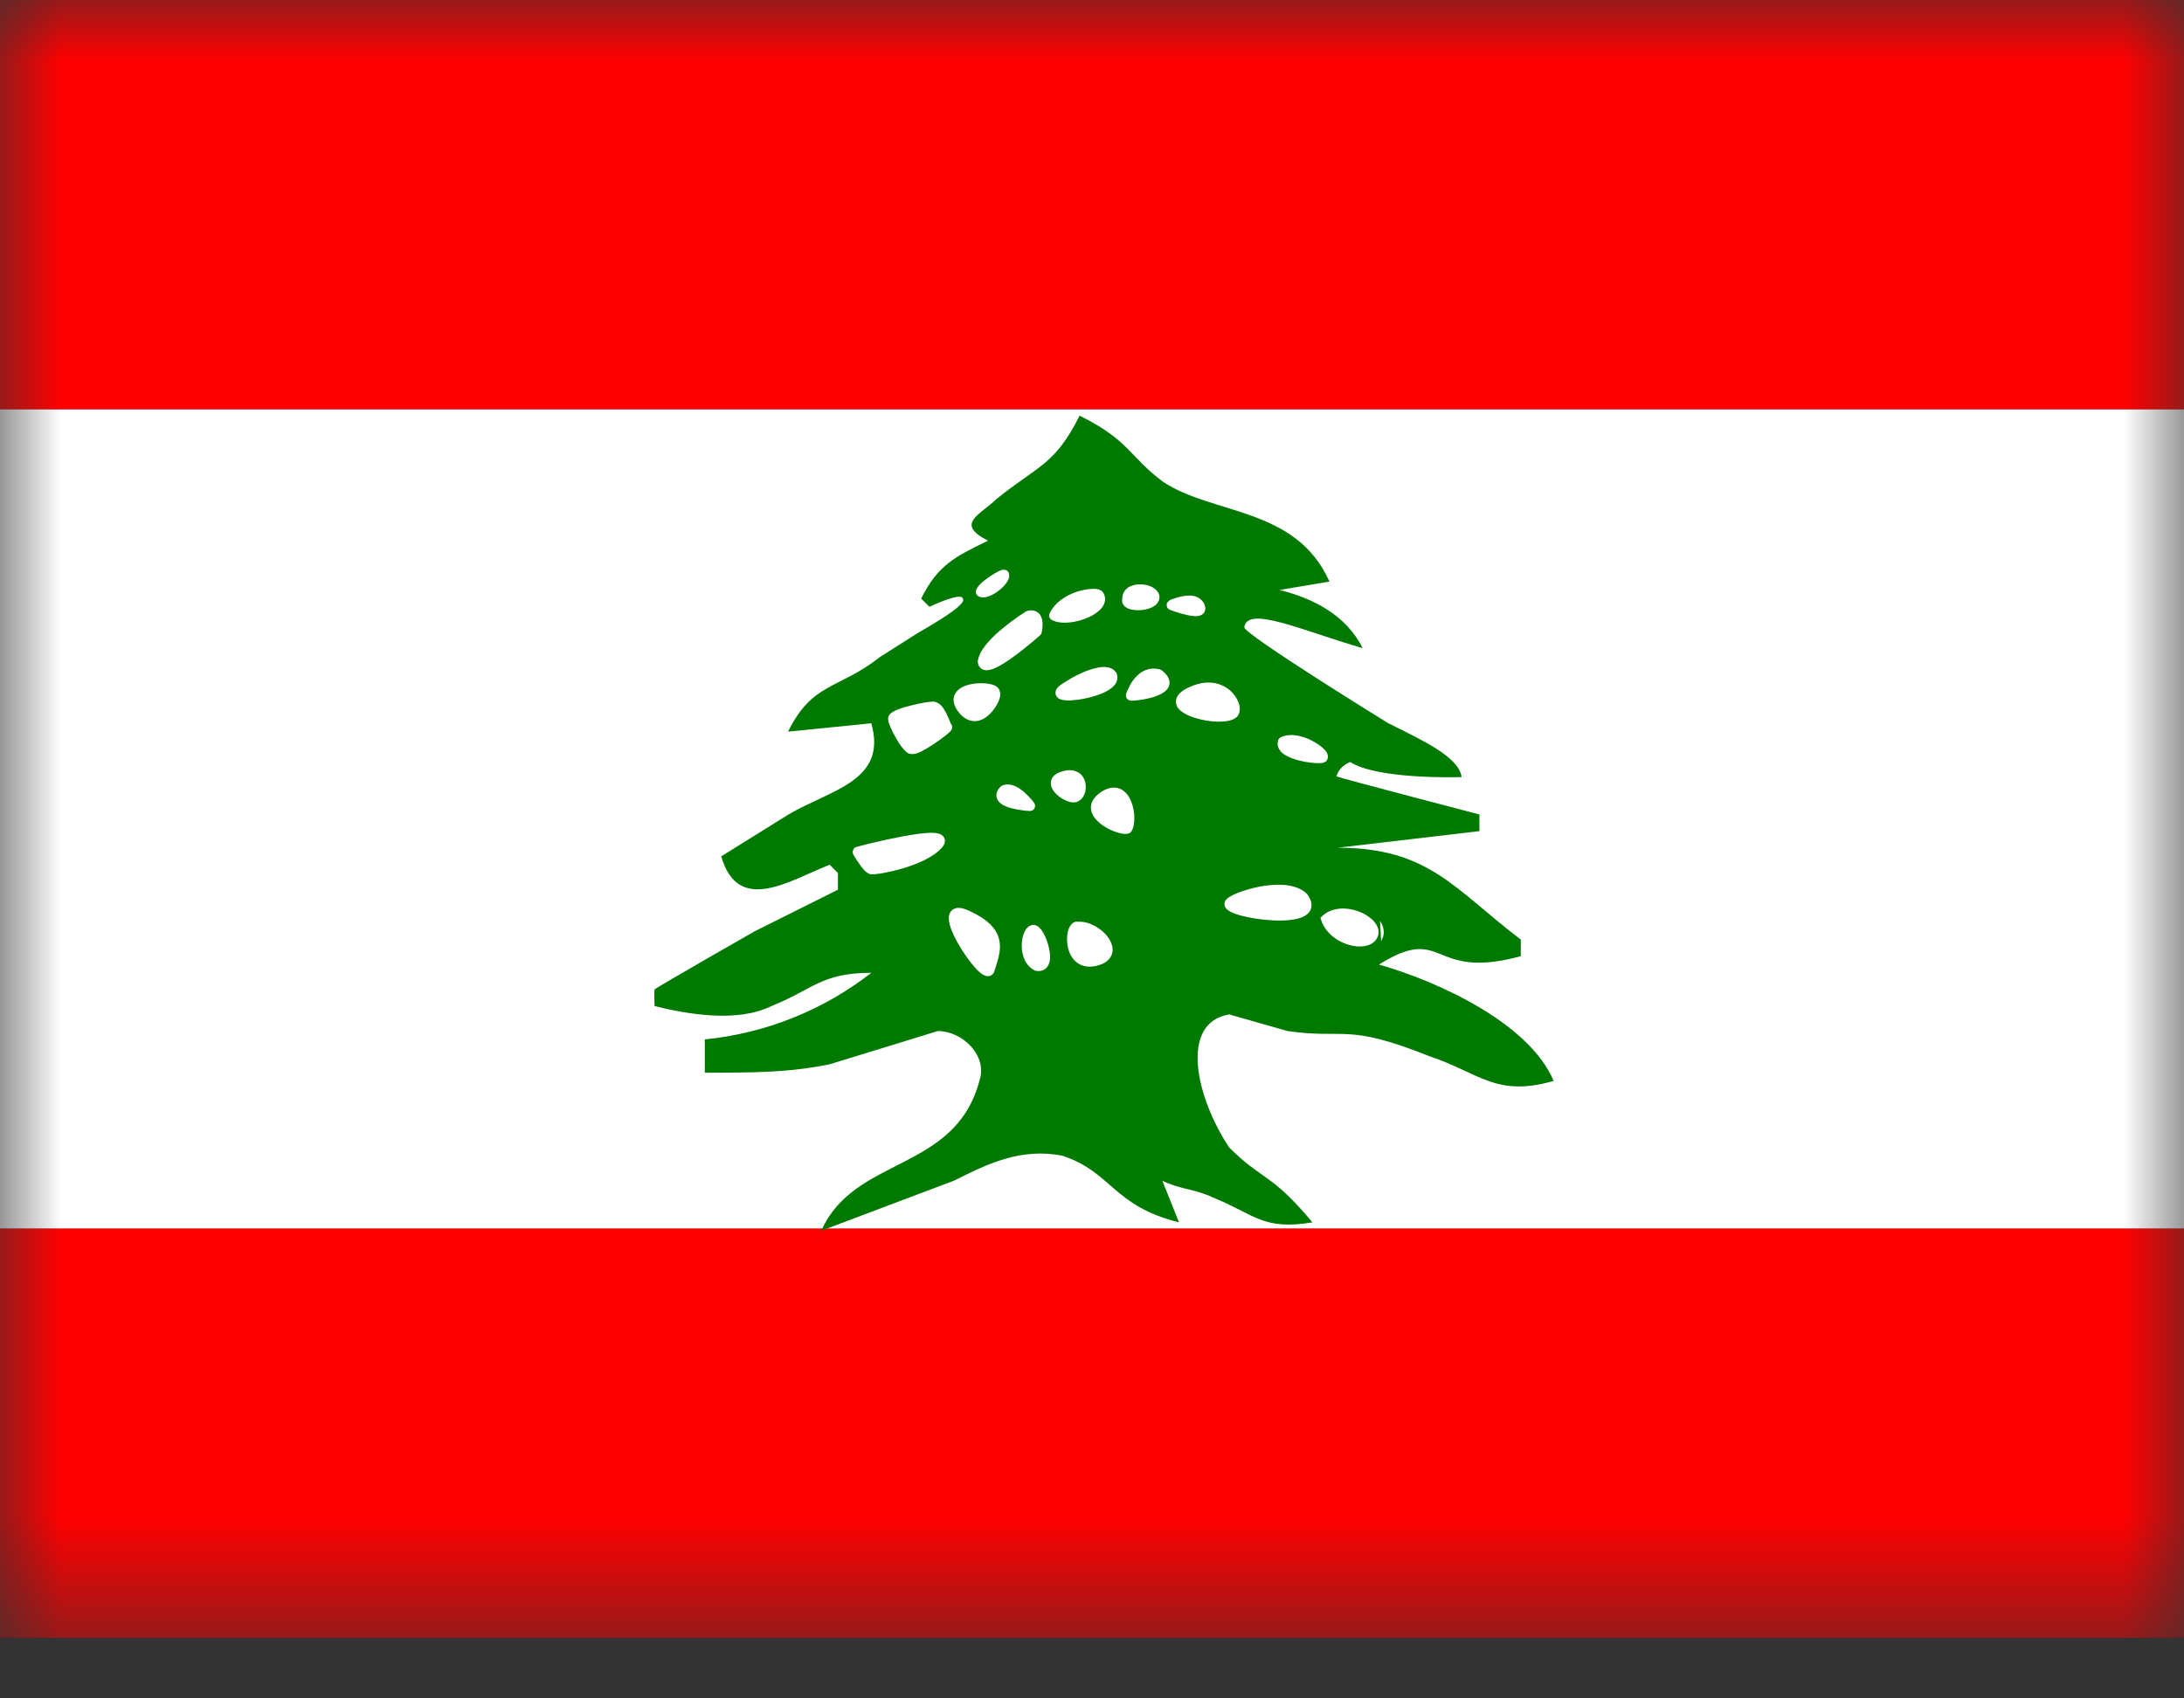 <svg width="18" height="14" viewBox="0 0 18 14" fill="none" xmlns="http://www.w3.org/2000/svg">
<rect x="0" y="0" width="18" height="14" fill="#333333" stroke="none"/>
<mask id="mask0_788_43" style="mask-type:luminance" maskUnits="userSpaceOnUse" x="0" y="0" width="18" height="14">
<path d="M0 0H18V13.501H0V0Z" fill="white"/>
</mask>
<g mask="url(#mask0_788_43)">
<path fill-rule="evenodd" clip-rule="evenodd" d="M-1.126 10.126H19.126V13.501H-1.126V10.126ZM-1.126 0H19.126V3.375H-1.126V0Z" fill="#FF0000"/>
<path fill-rule="evenodd" clip-rule="evenodd" d="M-1.126 3.375H19.126V10.126H-1.126V3.375Z" fill="white"/>
<path d="M8.897 3.428C8.692 3.837 8.554 3.837 8.212 4.114C8.074 4.248 7.869 4.317 8.143 4.457C7.866 4.591 7.729 4.66 7.592 4.934L7.66 5.002C7.66 5.002 7.924 4.876 7.935 4.934C7.982 4.989 7.592 5.198 7.542 5.232L7.252 5.416C6.906 5.688 6.698 5.62 6.495 6.031L7.181 5.962C7.318 6.442 6.838 6.511 6.495 6.716L5.944 7.059C6.084 7.539 6.495 7.265 6.838 7.128L6.906 7.196V7.334L6.221 7.676C6.221 7.676 5.408 8.14 5.395 8.156C5.39 8.183 5.395 8.293 5.395 8.293C5.67 8.362 6.081 8.431 6.358 8.293C6.701 8.156 6.769 8.019 7.181 8.019C6.785 8.328 6.309 8.518 5.809 8.568V8.842C6.221 8.842 6.495 8.842 6.838 8.773L7.729 8.499C7.935 8.499 8.143 8.705 8.072 8.91C7.869 9.665 7.043 9.527 6.769 10.145L7.866 9.731C8.14 9.593 8.415 9.459 8.757 9.527C9.169 9.665 9.169 9.939 9.717 10.076L9.58 9.733C9.717 9.802 9.854 9.802 9.994 9.87C10.337 10.007 10.405 10.145 10.817 10.076C10.474 9.665 10.405 9.733 10.131 9.459C9.857 9.048 9.717 8.431 10.131 8.362L10.611 8.499C11.091 8.568 11.091 8.431 11.777 8.705C12.191 8.842 12.328 9.048 12.805 8.91C12.602 8.431 11.848 8.088 11.365 7.951C11.916 7.608 11.777 8.088 12.534 7.882V7.745C11.988 7.331 11.779 6.988 11.025 6.988L12.193 6.851V6.714C12.193 6.714 11.041 6.413 11.015 6.4C11.023 6.366 11.052 6.313 11.128 6.281C11.347 6.424 12.006 6.408 12.046 6.405C12.025 6.237 11.711 6.097 11.439 5.96C11.439 5.96 10.261 5.234 10.255 5.171C10.279 4.987 10.738 5.2 11.231 5.343C11.094 5.068 10.819 4.931 10.545 4.863L10.957 4.794C10.682 4.177 9.997 4.246 9.585 3.971C9.309 3.766 9.309 3.629 8.897 3.426V3.428Z" fill="#007900"/>
<path fill-rule="evenodd" clip-rule="evenodd" d="M8.156 7.99C8.206 7.829 8.272 7.684 7.966 7.544C7.66 7.405 8.119 8.101 8.156 7.993V7.99ZM8.517 7.666C8.457 7.674 8.422 7.898 8.546 7.961C8.683 7.982 8.573 7.668 8.517 7.666ZM8.873 7.639C8.81 7.66 8.807 7.977 9.031 7.919C9.258 7.864 9.031 7.616 8.873 7.642V7.639ZM9.29 6.83C9.337 6.751 9.287 6.434 9.095 6.566C8.9 6.701 9.227 6.851 9.29 6.83ZM8.868 6.566C8.929 6.542 8.934 6.347 8.763 6.4C8.596 6.45 8.823 6.606 8.868 6.566ZM8.488 6.643C8.488 6.643 8.37 6.479 8.277 6.513C8.164 6.624 8.496 6.645 8.488 6.643ZM7.18 7.165C7.23 7.17 7.602 7.104 7.731 6.959C7.861 6.814 7.07 7.02 7.07 7.022C7.07 7.025 7.143 7.152 7.18 7.165ZM10.901 6.242C10.92 6.208 10.703 6.055 10.574 6.115C10.54 6.229 10.901 6.266 10.901 6.242ZM10.168 5.873C10.21 5.815 10.076 5.575 9.807 5.709C9.538 5.841 10.089 5.968 10.168 5.875V5.873ZM9.322 5.733C9.322 5.733 9.387 5.517 9.548 5.559C9.733 5.699 9.329 5.741 9.322 5.733ZM9.163 5.569C9.137 5.509 8.971 5.543 8.778 5.672C8.583 5.796 9.221 5.709 9.163 5.567V5.569ZM9.656 4.987C9.656 4.987 9.828 4.907 9.881 4.987C9.952 5.1 9.654 4.987 9.656 4.987ZM9.511 4.91C9.477 4.842 9.287 4.834 9.293 4.936C9.261 5.016 9.54 5 9.511 4.91ZM9.058 4.91C9.039 4.871 8.768 4.91 8.689 5.074C8.821 5.137 9.119 5.013 9.058 4.91ZM8.478 5.076C8.478 5.076 8.124 5.295 8.101 5.453C8.111 5.59 8.544 5.205 8.544 5.205C8.544 5.205 8.581 5.053 8.48 5.076H8.478ZM8.085 4.878C8.095 4.834 8.261 4.731 8.275 4.739C8.288 4.784 8.14 4.905 8.085 4.878ZM8.198 5.712C8.206 5.646 7.776 5.651 7.937 5.849C8.074 6.015 8.227 5.741 8.198 5.712ZM7.803 5.994C7.782 5.952 7.75 5.836 7.692 5.825C7.642 5.825 7.383 5.878 7.362 5.92C7.352 5.954 7.47 6.168 7.51 6.173C7.557 6.192 7.797 6.015 7.805 5.994H7.803ZM10.134 7.45C10.147 7.402 10.59 7.252 10.74 7.397C10.92 7.642 10.123 7.529 10.134 7.45ZM11.347 7.737C11.444 7.573 11.049 7.378 10.883 7.566C10.941 7.79 11.268 7.871 11.347 7.737Z" fill="white"/>
<path fill-rule="evenodd" clip-rule="evenodd" d="M8.234 4.742C8.234 4.742 8.234 4.742 8.234 4.743ZM8.275 4.696C8.28 4.696 8.288 4.697 8.297 4.702C8.306 4.708 8.312 4.717 8.315 4.727C8.321 4.745 8.317 4.762 8.312 4.774C8.307 4.786 8.3 4.798 8.292 4.808C8.277 4.829 8.255 4.851 8.231 4.869C8.208 4.887 8.181 4.903 8.155 4.913C8.132 4.923 8.097 4.931 8.067 4.917C8.049 4.908 8.039 4.888 8.044 4.869C8.047 4.854 8.056 4.842 8.063 4.833C8.07 4.824 8.079 4.814 8.089 4.805C8.108 4.788 8.132 4.77 8.155 4.754C8.178 4.738 8.202 4.724 8.222 4.713C8.231 4.709 8.24 4.704 8.249 4.701C8.253 4.699 8.258 4.698 8.264 4.697C8.266 4.696 8.271 4.696 8.275 4.696ZM9.478 4.831C9.505 4.842 9.534 4.861 9.549 4.891C9.55 4.893 9.551 4.895 9.552 4.897C9.559 4.919 9.557 4.941 9.546 4.96C9.537 4.978 9.521 4.991 9.507 4.999C9.478 5.017 9.439 5.026 9.405 5.029C9.37 5.032 9.332 5.029 9.302 5.018C9.288 5.012 9.27 5.002 9.259 4.985C9.248 4.968 9.246 4.949 9.25 4.93C9.251 4.893 9.269 4.864 9.295 4.845C9.322 4.826 9.355 4.818 9.385 4.817C9.416 4.815 9.449 4.82 9.478 4.831ZM9.345 4.914C9.338 4.918 9.334 4.924 9.335 4.934C9.335 4.936 9.335 4.938 9.335 4.94C9.348 4.944 9.371 4.947 9.398 4.944C9.425 4.942 9.45 4.935 9.464 4.927C9.466 4.925 9.468 4.924 9.469 4.923C9.465 4.919 9.458 4.914 9.447 4.91C9.43 4.904 9.409 4.9 9.389 4.901C9.369 4.902 9.353 4.907 9.345 4.914ZM9.095 4.89C9.084 4.868 9.062 4.861 9.051 4.858C9.036 4.854 9.019 4.853 9.003 4.854C8.969 4.855 8.927 4.862 8.883 4.875C8.799 4.902 8.698 4.958 8.651 5.055C8.646 5.065 8.645 5.077 8.649 5.087C8.653 5.098 8.661 5.107 8.671 5.112C8.713 5.132 8.765 5.136 8.815 5.131C8.865 5.126 8.917 5.112 8.962 5.093C9.007 5.074 9.049 5.047 9.077 5.015C9.09 4.999 9.102 4.98 9.106 4.957C9.111 4.935 9.107 4.911 9.095 4.89ZM8.757 5.048C8.772 5.049 8.789 5.049 8.807 5.047C8.848 5.043 8.891 5.032 8.929 5.015C8.968 4.999 8.997 4.979 9.012 4.96C9.02 4.952 9.023 4.945 9.024 4.941C9.024 4.94 9.024 4.94 9.024 4.939C9.019 4.938 9.013 4.938 9.005 4.938C8.98 4.939 8.946 4.944 8.909 4.956C8.852 4.974 8.795 5.005 8.757 5.048ZM9.83 4.911C9.861 4.916 9.894 4.931 9.916 4.963L9.917 4.964C9.927 4.98 9.937 5.002 9.933 5.026C9.928 5.056 9.905 5.07 9.887 5.075C9.871 5.08 9.853 5.08 9.837 5.078C9.821 5.077 9.803 5.074 9.785 5.07C9.751 5.063 9.714 5.052 9.687 5.043C9.674 5.038 9.662 5.034 9.654 5.031C9.65 5.029 9.646 5.028 9.644 5.027C9.643 5.027 9.642 5.026 9.64 5.026C9.64 5.025 9.639 5.025 9.637 5.024C9.637 5.024 9.636 5.023 9.635 5.023C9.634 5.022 9.632 5.021 9.629 5.018C9.627 5.017 9.623 5.013 9.621 5.01C9.618 5.004 9.614 4.985 9.617 4.973C9.621 4.964 9.632 4.954 9.639 4.949C9.639 4.948 9.639 4.948 9.639 4.948L9.639 4.948L9.64 4.948L9.642 4.947C9.643 4.946 9.645 4.946 9.648 4.944C9.653 4.942 9.661 4.939 9.67 4.936C9.688 4.929 9.713 4.921 9.741 4.916C9.768 4.91 9.8 4.907 9.83 4.911ZM8.585 5.215C8.585 5.215 8.585 5.215 8.544 5.205L8.572 5.237L8.572 5.237L8.571 5.238L8.567 5.241C8.564 5.244 8.559 5.248 8.553 5.254C8.541 5.264 8.524 5.279 8.503 5.296C8.462 5.33 8.407 5.375 8.351 5.415C8.296 5.455 8.237 5.493 8.19 5.512C8.168 5.52 8.14 5.529 8.115 5.523C8.1 5.52 8.085 5.513 8.075 5.499C8.064 5.486 8.06 5.471 8.059 5.457C8.059 5.453 8.059 5.45 8.059 5.447C8.067 5.395 8.1 5.345 8.138 5.3C8.176 5.255 8.225 5.211 8.272 5.173C8.318 5.135 8.364 5.102 8.398 5.078C8.416 5.066 8.43 5.057 8.44 5.051C8.445 5.047 8.449 5.045 8.451 5.043L8.455 5.041L8.455 5.041L8.456 5.04C8.462 5.037 8.469 5.034 8.476 5.034C8.509 5.027 8.54 5.034 8.563 5.057C8.584 5.078 8.59 5.107 8.592 5.128C8.594 5.15 8.592 5.172 8.59 5.188C8.589 5.196 8.588 5.202 8.587 5.207C8.586 5.209 8.586 5.211 8.585 5.213L8.585 5.214L8.585 5.215L8.585 5.215ZM8.493 5.117C8.491 5.118 8.488 5.12 8.486 5.121C8.476 5.127 8.463 5.136 8.446 5.148C8.413 5.17 8.369 5.202 8.325 5.238C8.28 5.275 8.236 5.315 8.202 5.355C8.176 5.386 8.158 5.413 8.149 5.437C8.152 5.436 8.155 5.435 8.159 5.433C8.196 5.419 8.247 5.386 8.302 5.347C8.355 5.308 8.409 5.265 8.449 5.231C8.469 5.214 8.486 5.2 8.498 5.19C8.5 5.187 8.503 5.185 8.505 5.183C8.506 5.181 8.506 5.179 8.506 5.176C8.508 5.164 8.509 5.149 8.508 5.136C8.507 5.123 8.504 5.118 8.503 5.116C8.502 5.116 8.499 5.116 8.493 5.117ZM8.544 5.205L8.572 5.237C8.578 5.231 8.583 5.224 8.585 5.215L8.544 5.205ZM9.193 5.537C9.176 5.514 9.15 5.504 9.126 5.5C9.096 5.495 9.06 5.499 9.023 5.509C8.948 5.527 8.854 5.571 8.755 5.637C8.742 5.645 8.73 5.654 8.721 5.663C8.713 5.672 8.702 5.685 8.7 5.703C8.696 5.725 8.707 5.743 8.72 5.754C8.732 5.763 8.745 5.767 8.755 5.769C8.777 5.774 8.804 5.775 8.832 5.773C8.861 5.771 8.894 5.767 8.927 5.761C8.994 5.748 9.067 5.727 9.12 5.698C9.147 5.683 9.173 5.665 9.19 5.642C9.208 5.617 9.216 5.585 9.203 5.551C9.2 5.545 9.197 5.54 9.193 5.537ZM9.125 5.587C9.123 5.586 9.12 5.584 9.113 5.583C9.098 5.581 9.075 5.583 9.044 5.59C8.987 5.604 8.913 5.637 8.831 5.688C8.855 5.687 8.883 5.683 8.912 5.678C8.974 5.666 9.037 5.647 9.08 5.624C9.102 5.612 9.115 5.601 9.122 5.592C9.123 5.59 9.124 5.588 9.125 5.587ZM9.322 5.733L9.281 5.721C9.277 5.735 9.281 5.752 9.292 5.763C9.299 5.77 9.308 5.773 9.31 5.773C9.313 5.774 9.316 5.775 9.317 5.775C9.321 5.776 9.324 5.776 9.326 5.776C9.332 5.776 9.338 5.776 9.344 5.775C9.357 5.775 9.373 5.773 9.392 5.77C9.43 5.765 9.478 5.756 9.521 5.741C9.542 5.734 9.564 5.725 9.582 5.713C9.6 5.702 9.619 5.687 9.63 5.665C9.642 5.641 9.642 5.615 9.63 5.589C9.62 5.566 9.6 5.545 9.574 5.525C9.57 5.522 9.565 5.519 9.559 5.518C9.455 5.491 9.382 5.55 9.341 5.605C9.32 5.632 9.306 5.661 9.296 5.683C9.291 5.693 9.288 5.703 9.285 5.709C9.284 5.713 9.283 5.715 9.282 5.717L9.282 5.719L9.282 5.72L9.281 5.721C9.281 5.721 9.281 5.721 9.322 5.733ZM9.409 5.655C9.401 5.665 9.395 5.676 9.389 5.686C9.422 5.681 9.461 5.673 9.494 5.661C9.512 5.655 9.527 5.648 9.538 5.641C9.549 5.634 9.553 5.629 9.555 5.627C9.555 5.627 9.554 5.627 9.555 5.627C9.554 5.626 9.554 5.625 9.554 5.624C9.552 5.619 9.545 5.61 9.53 5.598C9.478 5.588 9.439 5.615 9.409 5.655ZM10.209 5.887C10.207 5.893 10.204 5.898 10.2 5.903C10.182 5.924 10.154 5.935 10.129 5.941C10.102 5.947 10.071 5.949 10.04 5.949C9.977 5.948 9.905 5.936 9.844 5.916C9.814 5.907 9.785 5.895 9.761 5.88C9.737 5.866 9.714 5.848 9.701 5.823C9.687 5.795 9.688 5.763 9.707 5.735C9.723 5.709 9.752 5.689 9.788 5.671C9.936 5.597 10.055 5.624 10.131 5.686C10.168 5.716 10.193 5.753 10.207 5.789C10.214 5.806 10.218 5.825 10.218 5.843C10.218 5.857 10.216 5.872 10.209 5.887ZM10.078 5.751C10.03 5.712 9.947 5.686 9.826 5.747L9.826 5.747C9.794 5.762 9.782 5.774 9.777 5.781C9.776 5.784 9.776 5.784 9.776 5.784C9.776 5.784 9.776 5.784 9.776 5.784C9.778 5.788 9.786 5.797 9.804 5.808C9.821 5.818 9.843 5.827 9.87 5.836C9.923 5.853 9.987 5.864 10.041 5.865C10.069 5.865 10.092 5.863 10.11 5.859C10.121 5.856 10.128 5.853 10.132 5.851C10.133 5.85 10.133 5.85 10.133 5.849C10.133 5.848 10.134 5.847 10.134 5.844C10.134 5.838 10.132 5.829 10.128 5.819C10.12 5.797 10.103 5.772 10.078 5.751ZM8.24 5.7C8.236 5.675 8.215 5.66 8.203 5.653C8.186 5.644 8.165 5.639 8.145 5.636C8.103 5.629 8.05 5.63 8.002 5.64C7.956 5.649 7.903 5.67 7.876 5.712C7.861 5.735 7.856 5.762 7.861 5.791C7.867 5.82 7.882 5.848 7.905 5.875L7.905 5.876C7.946 5.925 7.994 5.948 8.044 5.944C8.091 5.94 8.131 5.913 8.16 5.883C8.19 5.854 8.213 5.818 8.228 5.786C8.235 5.771 8.24 5.755 8.243 5.74C8.244 5.732 8.245 5.724 8.244 5.715C8.243 5.711 8.242 5.705 8.24 5.7ZM7.97 5.822C7.953 5.801 7.946 5.785 7.944 5.775C7.942 5.767 7.944 5.762 7.947 5.758C7.955 5.745 7.978 5.731 8.019 5.723C8.057 5.715 8.1 5.714 8.132 5.719C8.144 5.721 8.153 5.724 8.159 5.726C8.159 5.726 8.159 5.727 8.159 5.727C8.158 5.733 8.156 5.741 8.151 5.751C8.14 5.774 8.122 5.802 8.1 5.824C8.078 5.846 8.056 5.858 8.037 5.86C8.02 5.861 7.998 5.856 7.97 5.822ZM7.615 5.792C7.646 5.787 7.675 5.783 7.692 5.783C7.695 5.783 7.697 5.783 7.7 5.784C7.727 5.789 7.748 5.805 7.763 5.822C7.777 5.839 7.789 5.86 7.799 5.879C7.809 5.898 7.817 5.918 7.824 5.935C7.825 5.938 7.826 5.94 7.827 5.942C7.83 5.951 7.833 5.958 7.836 5.965C7.837 5.966 7.839 5.968 7.84 5.97C7.848 5.981 7.85 5.996 7.845 6.009C7.841 6.018 7.835 6.025 7.833 6.028C7.829 6.031 7.825 6.036 7.821 6.039C7.813 6.047 7.801 6.057 7.789 6.066C7.764 6.086 7.73 6.111 7.696 6.133C7.662 6.156 7.625 6.178 7.594 6.194C7.578 6.202 7.562 6.208 7.548 6.212C7.536 6.215 7.518 6.219 7.499 6.214C7.483 6.21 7.47 6.2 7.464 6.193C7.454 6.185 7.445 6.174 7.436 6.162C7.417 6.139 7.398 6.109 7.381 6.078C7.364 6.048 7.348 6.016 7.337 5.989C7.331 5.976 7.326 5.963 7.323 5.951C7.322 5.945 7.321 5.939 7.32 5.932C7.319 5.926 7.319 5.917 7.322 5.908C7.323 5.905 7.324 5.903 7.325 5.901C7.333 5.884 7.349 5.874 7.359 5.868C7.371 5.86 7.385 5.854 7.401 5.848C7.431 5.836 7.469 5.825 7.506 5.816C7.544 5.806 7.583 5.798 7.615 5.792ZM7.754 5.986C7.752 5.982 7.75 5.978 7.748 5.973C7.747 5.971 7.747 5.969 7.746 5.967C7.739 5.95 7.732 5.933 7.724 5.916C7.715 5.9 7.707 5.887 7.699 5.878C7.694 5.872 7.69 5.869 7.687 5.867C7.676 5.868 7.657 5.871 7.63 5.876C7.599 5.881 7.562 5.889 7.527 5.898C7.491 5.907 7.457 5.917 7.431 5.927C7.421 5.931 7.413 5.934 7.407 5.937C7.409 5.943 7.411 5.949 7.415 5.957C7.424 5.98 7.438 6.009 7.454 6.037C7.47 6.065 7.487 6.091 7.502 6.11C7.51 6.12 7.516 6.127 7.521 6.131C7.521 6.131 7.521 6.132 7.521 6.132C7.522 6.132 7.523 6.131 7.525 6.131C7.532 6.129 7.543 6.125 7.557 6.118C7.584 6.105 7.617 6.085 7.649 6.063C7.682 6.042 7.713 6.019 7.737 6C7.743 5.995 7.749 5.991 7.754 5.986ZM10.941 6.255C10.95 6.232 10.939 6.21 10.934 6.202C10.927 6.19 10.916 6.178 10.905 6.168C10.882 6.147 10.849 6.124 10.812 6.105C10.776 6.086 10.733 6.07 10.689 6.063C10.646 6.056 10.599 6.057 10.556 6.077C10.546 6.082 10.537 6.092 10.534 6.103C10.526 6.129 10.53 6.153 10.542 6.175C10.553 6.195 10.57 6.21 10.588 6.221C10.623 6.244 10.671 6.26 10.715 6.271C10.761 6.282 10.807 6.288 10.843 6.29C10.861 6.291 10.877 6.291 10.89 6.29C10.896 6.289 10.905 6.288 10.912 6.285C10.916 6.283 10.922 6.281 10.929 6.275C10.933 6.271 10.939 6.264 10.941 6.255ZM10.625 6.144C10.628 6.146 10.63 6.149 10.634 6.151C10.657 6.166 10.693 6.179 10.735 6.189C10.761 6.195 10.788 6.2 10.812 6.203C10.8 6.195 10.788 6.187 10.774 6.18C10.743 6.164 10.708 6.152 10.676 6.146C10.657 6.143 10.64 6.142 10.625 6.144ZM8.89 6.603C8.918 6.589 8.934 6.56 8.942 6.535C8.95 6.507 8.952 6.474 8.943 6.443C8.934 6.412 8.915 6.38 8.879 6.363C8.843 6.345 8.8 6.344 8.75 6.36C8.703 6.374 8.664 6.402 8.661 6.45C8.658 6.49 8.684 6.525 8.707 6.547C8.732 6.571 8.764 6.591 8.794 6.603C8.809 6.609 8.826 6.614 8.842 6.614C8.855 6.615 8.874 6.614 8.89 6.603ZM8.841 6.438C8.831 6.433 8.811 6.429 8.775 6.44L8.775 6.44C8.758 6.446 8.75 6.451 8.747 6.454C8.746 6.455 8.745 6.455 8.745 6.456C8.745 6.458 8.748 6.469 8.766 6.486C8.782 6.503 8.805 6.517 8.825 6.525C8.835 6.528 8.842 6.53 8.846 6.53C8.848 6.529 8.85 6.528 8.853 6.527C8.852 6.527 8.852 6.527 8.852 6.527C8.852 6.527 8.857 6.524 8.861 6.51C8.865 6.497 8.866 6.48 8.862 6.466C8.858 6.452 8.851 6.443 8.841 6.438ZM8.848 6.53C8.848 6.53 8.848 6.53 8.848 6.53ZM8.521 6.616L8.521 6.615C8.52 6.614 8.518 6.612 8.517 6.61C8.513 6.605 8.507 6.598 8.501 6.59C8.487 6.574 8.468 6.554 8.446 6.534C8.423 6.514 8.396 6.493 8.366 6.48C8.336 6.467 8.3 6.46 8.263 6.474C8.257 6.476 8.252 6.479 8.248 6.483C8.231 6.5 8.216 6.52 8.213 6.544C8.209 6.57 8.218 6.592 8.232 6.608C8.245 6.623 8.262 6.634 8.278 6.642C8.295 6.65 8.314 6.656 8.332 6.661C8.369 6.671 8.409 6.678 8.438 6.681C8.453 6.683 8.465 6.684 8.474 6.684C8.479 6.685 8.482 6.685 8.485 6.685C8.486 6.685 8.489 6.685 8.492 6.685C8.493 6.685 8.494 6.685 8.497 6.684C8.498 6.684 8.5 6.684 8.502 6.683C8.504 6.682 8.508 6.68 8.514 6.677C8.519 6.673 8.531 6.661 8.531 6.642C8.531 6.63 8.525 6.621 8.521 6.616ZM8.3 6.551C8.299 6.553 8.298 6.554 8.297 6.555C8.3 6.557 8.306 6.561 8.315 6.566C8.326 6.571 8.339 6.576 8.355 6.58C8.362 6.582 8.369 6.583 8.376 6.585C8.361 6.573 8.347 6.564 8.333 6.558C8.319 6.552 8.308 6.55 8.3 6.551ZM9.349 6.736C9.35 6.777 9.344 6.821 9.326 6.851C9.321 6.86 9.313 6.867 9.303 6.87C9.286 6.876 9.265 6.874 9.249 6.872C9.231 6.869 9.211 6.863 9.191 6.856C9.151 6.842 9.106 6.819 9.069 6.789C9.034 6.761 8.999 6.722 8.992 6.672C8.985 6.618 9.015 6.57 9.071 6.531C9.126 6.494 9.18 6.482 9.229 6.501C9.275 6.52 9.304 6.561 9.321 6.602C9.339 6.644 9.348 6.693 9.349 6.736ZM9.119 6.601C9.078 6.629 9.075 6.65 9.076 6.662C9.078 6.678 9.092 6.7 9.122 6.723C9.15 6.746 9.187 6.765 9.22 6.777C9.236 6.782 9.25 6.786 9.261 6.788C9.263 6.776 9.265 6.759 9.265 6.738C9.264 6.703 9.257 6.666 9.244 6.635C9.23 6.604 9.214 6.586 9.198 6.58C9.184 6.574 9.16 6.573 9.119 6.601ZM7.787 6.944C7.783 6.961 7.773 6.976 7.763 6.987C7.726 7.029 7.673 7.063 7.617 7.091C7.56 7.119 7.498 7.141 7.438 7.159C7.379 7.176 7.322 7.189 7.277 7.197C7.254 7.201 7.234 7.204 7.218 7.205C7.202 7.207 7.187 7.208 7.176 7.207C7.173 7.206 7.17 7.206 7.166 7.204C7.155 7.2 7.145 7.193 7.138 7.187C7.13 7.181 7.123 7.173 7.116 7.165C7.102 7.15 7.089 7.131 7.077 7.113C7.064 7.096 7.054 7.079 7.046 7.066C7.042 7.059 7.039 7.053 7.036 7.049C7.035 7.047 7.034 7.045 7.033 7.043C7.033 7.043 7.032 7.041 7.031 7.04C7.031 7.039 7.031 7.038 7.03 7.037C7.03 7.036 7.029 7.034 7.029 7.033C7.029 7.031 7.028 7.027 7.028 7.022C7.029 7.012 7.035 6.998 7.038 6.994C7.041 6.992 7.044 6.989 7.046 6.987C7.049 6.986 7.051 6.984 7.052 6.984C7.054 6.983 7.055 6.983 7.056 6.982C7.057 6.982 7.059 6.981 7.06 6.981C7.062 6.981 7.064 6.98 7.067 6.979C7.073 6.977 7.082 6.975 7.093 6.972C7.115 6.966 7.145 6.959 7.181 6.95C7.254 6.932 7.35 6.911 7.441 6.894C7.532 6.877 7.623 6.864 7.684 6.865C7.699 6.865 7.714 6.867 7.727 6.869C7.74 6.872 7.756 6.877 7.768 6.888C7.784 6.902 7.791 6.923 7.787 6.944ZM7.135 7.048C7.153 7.044 7.176 7.038 7.201 7.032C7.273 7.015 7.367 6.993 7.457 6.977C7.547 6.96 7.63 6.949 7.682 6.95C7.655 6.973 7.62 6.995 7.579 7.015C7.528 7.04 7.471 7.061 7.415 7.078C7.358 7.094 7.305 7.106 7.262 7.114C7.241 7.117 7.223 7.12 7.209 7.121C7.202 7.122 7.197 7.122 7.192 7.123C7.189 7.12 7.185 7.115 7.179 7.109C7.169 7.097 7.157 7.082 7.146 7.066C7.142 7.06 7.138 7.054 7.135 7.048ZM10.204 7.451C10.211 7.447 10.22 7.444 10.229 7.44C10.272 7.423 10.331 7.405 10.394 7.392C10.457 7.38 10.523 7.374 10.58 7.379C10.637 7.384 10.681 7.399 10.709 7.425C10.726 7.449 10.725 7.461 10.724 7.463C10.724 7.465 10.721 7.472 10.702 7.481C10.663 7.499 10.589 7.506 10.502 7.503C10.417 7.499 10.327 7.485 10.26 7.468C10.238 7.463 10.219 7.457 10.204 7.451ZM10.588 7.295C10.655 7.301 10.722 7.321 10.77 7.366C10.771 7.368 10.773 7.37 10.774 7.372C10.8 7.407 10.815 7.444 10.807 7.482C10.798 7.521 10.768 7.544 10.738 7.558C10.678 7.585 10.587 7.591 10.499 7.587C10.408 7.583 10.312 7.569 10.239 7.55C10.203 7.541 10.17 7.53 10.146 7.518C10.134 7.512 10.121 7.504 10.111 7.495C10.102 7.486 10.089 7.468 10.092 7.444C10.092 7.442 10.093 7.44 10.093 7.438C10.097 7.424 10.107 7.414 10.113 7.408C10.12 7.402 10.127 7.397 10.136 7.392C10.152 7.382 10.173 7.371 10.197 7.362C10.246 7.342 10.31 7.323 10.378 7.309C10.446 7.296 10.52 7.289 10.588 7.295ZM11.374 7.591C11.407 7.64 11.418 7.7 11.383 7.758C11.383 7.758 11.383 7.758 11.383 7.758M10.931 7.577C10.998 7.519 11.105 7.519 11.197 7.559C11.246 7.579 11.284 7.609 11.304 7.638C11.323 7.667 11.325 7.692 11.311 7.715L11.311 7.716C11.299 7.736 11.276 7.751 11.242 7.757C11.207 7.763 11.164 7.76 11.12 7.746C11.038 7.719 10.961 7.66 10.931 7.577ZM7.926 7.486C7.943 7.49 7.963 7.496 7.984 7.506C8.142 7.578 8.217 7.657 8.236 7.751C8.246 7.796 8.241 7.84 8.232 7.881C8.225 7.914 8.214 7.947 8.204 7.978C8.202 7.985 8.2 7.991 8.198 7.997C8.198 8 8.197 8.003 8.196 8.006C8.19 8.024 8.176 8.042 8.151 8.046C8.132 8.049 8.115 8.041 8.105 8.036C8.083 8.024 8.059 8.002 8.037 7.977C7.991 7.926 7.938 7.851 7.896 7.777C7.875 7.741 7.857 7.703 7.843 7.669C7.83 7.635 7.82 7.601 7.82 7.571C7.819 7.556 7.822 7.539 7.83 7.524C7.839 7.507 7.853 7.494 7.872 7.488C7.89 7.482 7.908 7.483 7.926 7.486ZM8.126 7.947C8.118 7.94 8.109 7.931 8.099 7.92C8.058 7.875 8.009 7.805 7.969 7.736C7.95 7.701 7.933 7.668 7.922 7.638C7.91 7.607 7.904 7.584 7.904 7.57C7.904 7.569 7.904 7.569 7.904 7.568C7.906 7.568 7.907 7.569 7.91 7.569C7.919 7.571 7.932 7.575 7.949 7.583C8.097 7.65 8.142 7.714 8.153 7.768C8.16 7.797 8.157 7.828 8.149 7.863C8.144 7.89 8.135 7.917 8.126 7.947ZM8.883 7.598C8.876 7.596 8.868 7.597 8.86 7.599C8.837 7.607 8.824 7.625 8.816 7.64C8.807 7.655 8.802 7.674 8.798 7.693C8.792 7.73 8.793 7.776 8.804 7.819C8.815 7.862 8.838 7.907 8.879 7.937C8.921 7.967 8.976 7.977 9.042 7.96C9.106 7.944 9.152 7.911 9.166 7.859C9.179 7.811 9.158 7.762 9.131 7.725C9.103 7.686 9.061 7.652 9.016 7.629C8.976 7.608 8.929 7.595 8.883 7.598ZM8.889 7.683C8.886 7.688 8.883 7.696 8.882 7.707C8.877 7.733 8.877 7.767 8.886 7.798C8.894 7.83 8.908 7.854 8.928 7.868C8.946 7.882 8.975 7.89 9.021 7.878L9.022 7.878C9.071 7.866 9.082 7.847 9.084 7.838C9.088 7.825 9.084 7.803 9.063 7.775C9.043 7.748 9.012 7.722 8.978 7.704C8.946 7.688 8.915 7.68 8.889 7.683ZM8.512 7.624C8.514 7.624 8.517 7.623 8.519 7.624C8.544 7.625 8.562 7.641 8.571 7.652C8.583 7.664 8.593 7.679 8.602 7.696C8.62 7.729 8.636 7.771 8.645 7.813C8.655 7.853 8.659 7.899 8.648 7.936C8.642 7.956 8.631 7.976 8.61 7.99C8.589 8.004 8.565 8.007 8.54 8.003C8.536 8.002 8.531 8.001 8.527 7.999C8.444 7.956 8.42 7.864 8.421 7.792C8.421 7.755 8.428 7.719 8.44 7.69C8.446 7.675 8.454 7.661 8.465 7.649C8.476 7.638 8.492 7.627 8.512 7.624ZM8.519 7.721C8.521 7.725 8.524 7.73 8.528 7.736C8.542 7.762 8.555 7.797 8.563 7.832C8.571 7.868 8.572 7.896 8.567 7.912C8.566 7.917 8.564 7.919 8.564 7.919C8.563 7.919 8.562 7.92 8.559 7.92C8.523 7.897 8.504 7.848 8.505 7.793C8.505 7.765 8.511 7.74 8.518 7.723C8.518 7.722 8.518 7.722 8.519 7.721Z" fill="white"/>
</g>
</svg>
